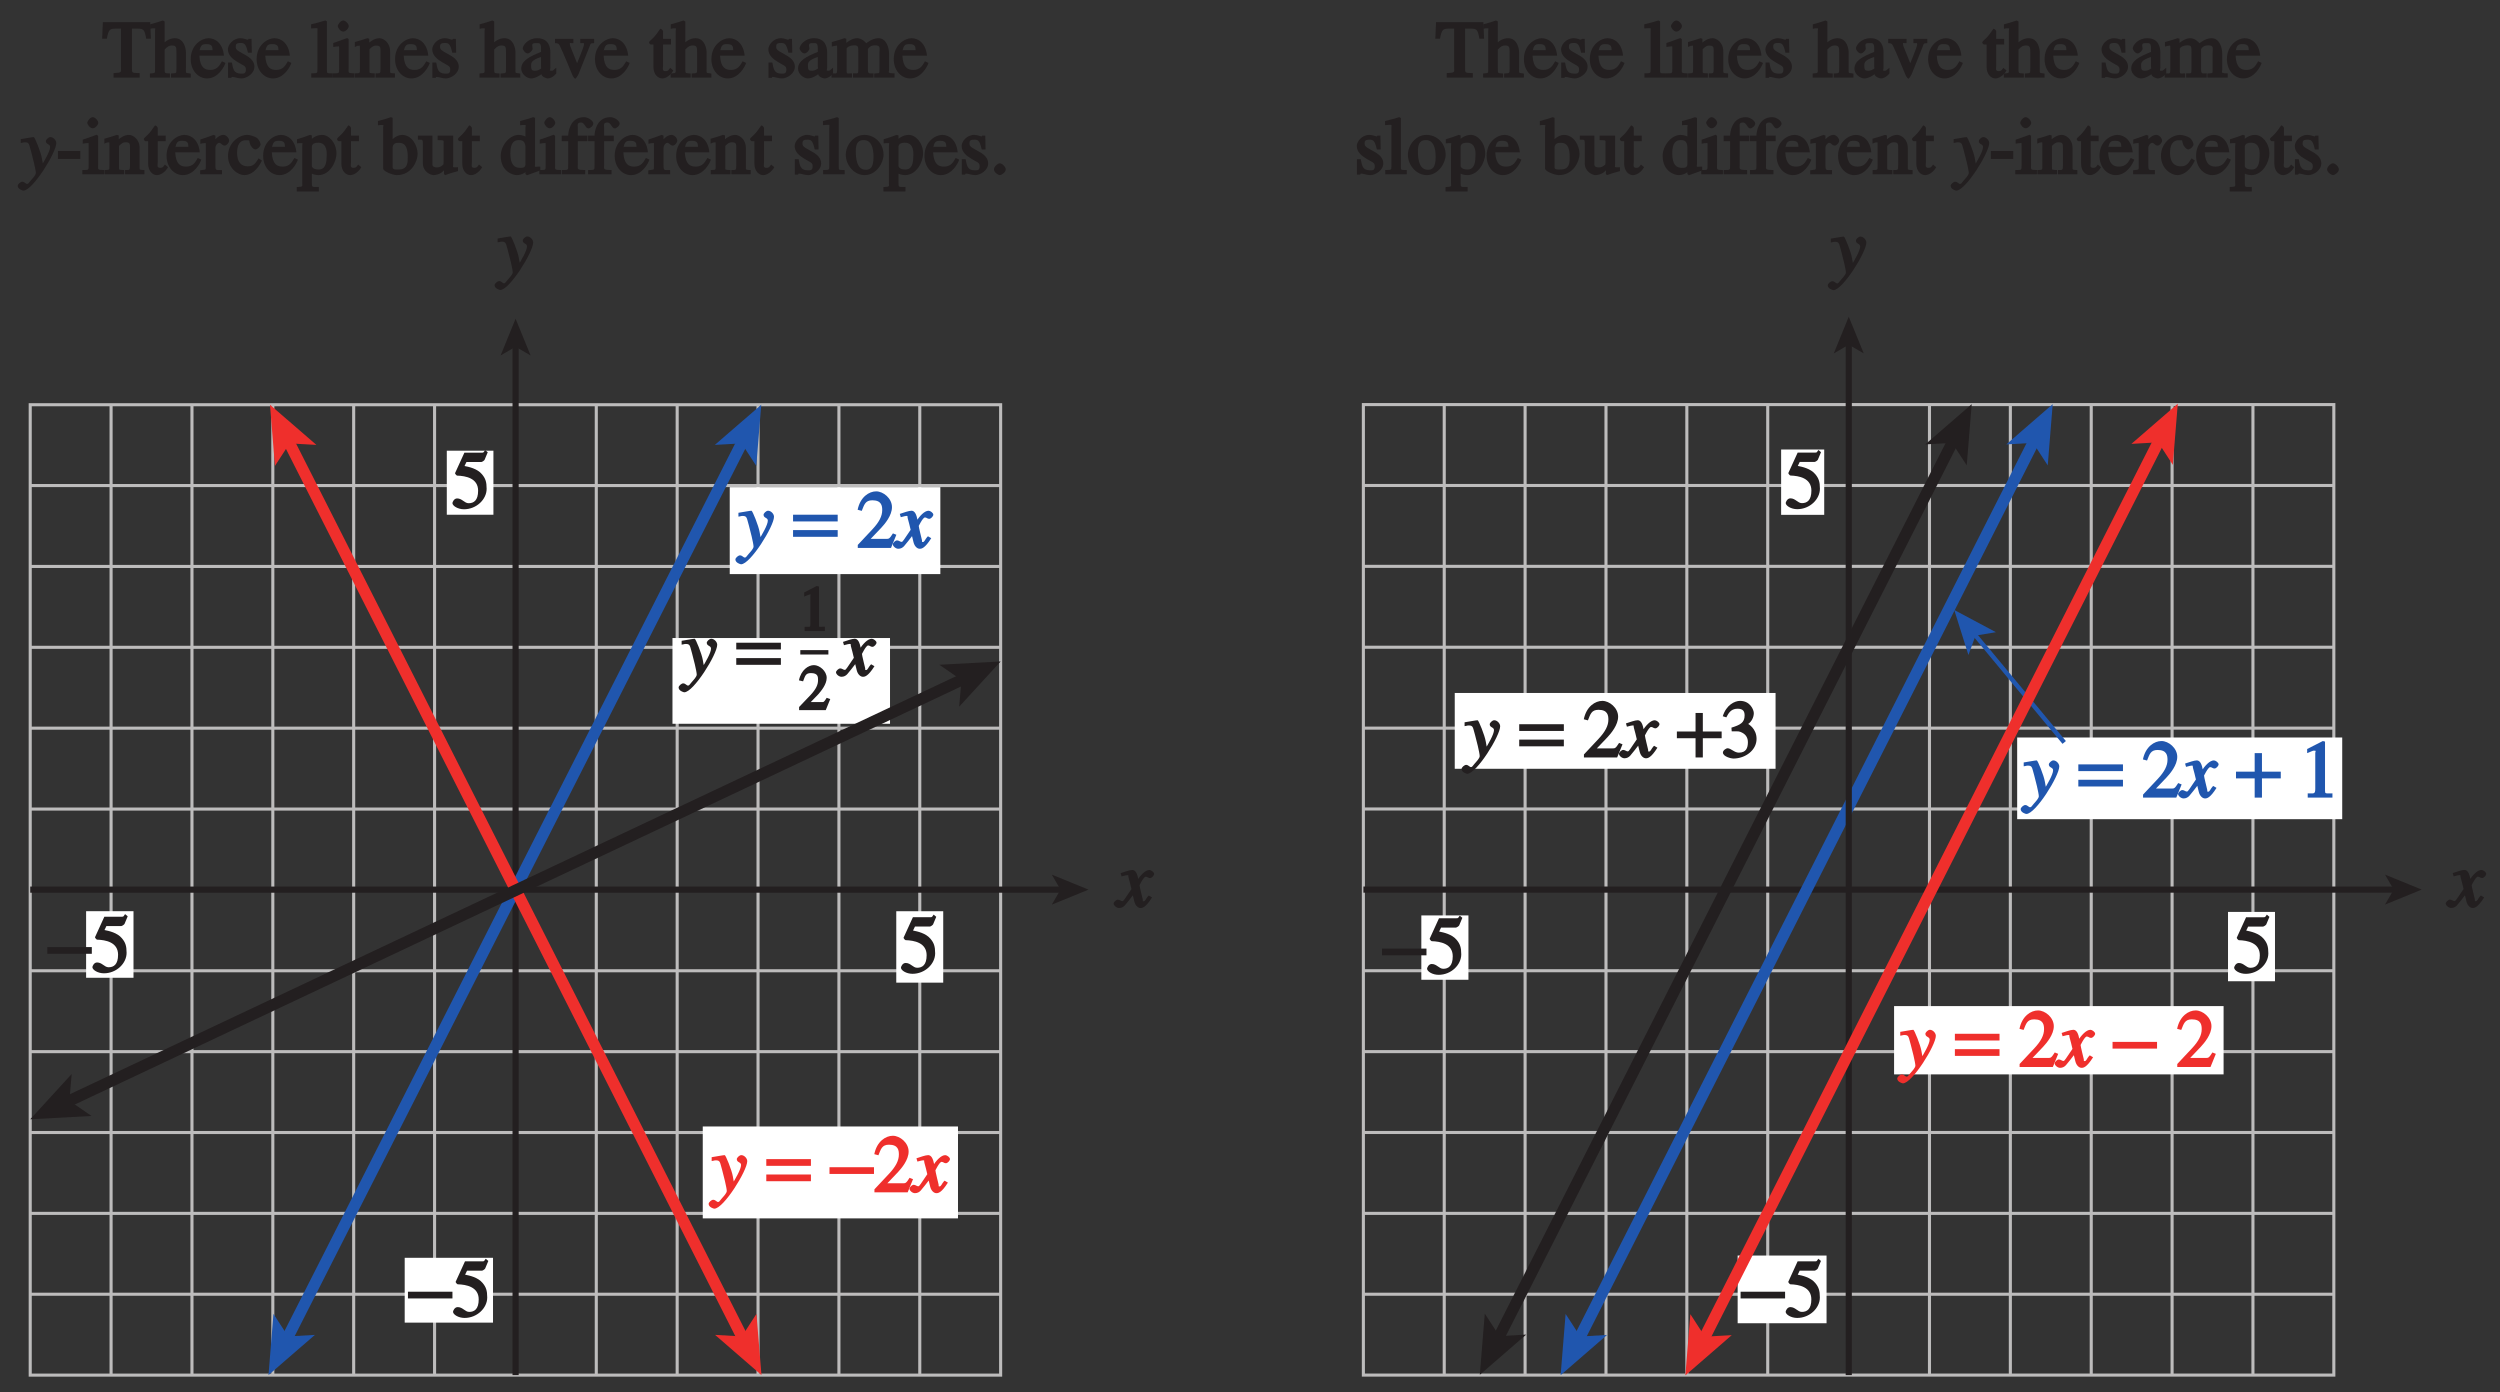 <?xml version="1.0" encoding="UTF-8"?>
<svg xmlns="http://www.w3.org/2000/svg" xmlns:xlink="http://www.w3.org/1999/xlink" width="284.428pt" height="158.4pt" viewBox="0 0 284.428 158.4" version="1.1">
<rect x="0" y="0" width="284.428" height="158.4" fill="#333333" stroke="none"/>
<defs>
<g>
<symbol overflow="visible" id="glyph0-0">
<path style="stroke:none;" d=""/>
</symbol>
<symbol overflow="visible" id="glyph0-1">
<path style="stroke:none;" d="M 0.141 -3.594 C 0.25 -3.625 0.312 -3.641 0.438 -3.641 C 0.953 -3.641 0.891 -3.391 1.141 -2.562 C 1.281 -2.078 1.672 -0.5 1.672 -0.156 C 1.672 0.078 1.344 0.422 1.109 0.688 C 0.812 1.047 0.812 1.094 0.672 1.094 C 0.516 1.094 0.391 0.844 0.125 0.844 C -0.062 0.844 -0.391 1.125 -0.391 1.312 C -0.391 1.688 0.172 1.859 0.25 1.859 C 1.312 1.859 4 -2.469 4 -3.547 C 4 -3.875 3.656 -4.234 3.328 -4.234 C 3.094 -4.234 2.812 -3.922 2.812 -3.781 C 2.812 -3.375 3.297 -3.469 3.297 -3.109 C 3.297 -2.625 2.641 -1.516 2.25 -0.875 L 2.547 -0.781 L 2.359 -1.828 C 2.25 -2.5 1.547 -4.25 1.438 -4.234 C 1.266 -4.234 0.562 -4.094 -0.047 -4 L -0.047 -3.562 Z M 0.141 -3.594 "/>
</symbol>
<symbol overflow="visible" id="glyph0-2">
<path style="stroke:none;" d="M 3.484 -1.234 C 3.25 -0.969 3.188 -0.672 3 -0.672 C 2.828 -0.672 2.938 -0.75 2.891 -0.906 C 2.844 -1.125 2.531 -2.344 2.531 -2.516 L 2.484 -2.406 C 2.484 -2.406 2.984 -3.469 3.234 -3.469 C 3.438 -3.469 3.5 -3.312 3.719 -3.312 C 3.938 -3.312 4.188 -3.625 4.188 -3.781 C 4.188 -4 3.828 -4.234 3.656 -4.234 C 3.188 -4.234 2.641 -3.656 2.172 -2.922 L 2.469 -2.812 L 2.359 -3.312 C 2.203 -4.109 1.906 -4.234 1.703 -4.234 C 1.406 -4.234 0.812 -4.016 0.375 -3.875 L 0.484 -3.5 C 0.906 -3.609 1.031 -3.641 1.109 -3.641 C 1.344 -3.641 1.203 -3.641 1.281 -3.359 C 1.297 -3.328 1.609 -2.125 1.609 -2.062 C 0.844 -0.969 0.734 -0.688 0.578 -0.688 C 0.422 -0.688 0.266 -0.859 0.062 -0.859 C -0.141 -0.859 -0.422 -0.562 -0.422 -0.422 C -0.422 -0.203 -0.094 0.094 0.203 0.094 C 0.484 0.094 0.703 -0.031 0.859 -0.203 C 1.156 -0.547 1.531 -1.031 1.766 -1.344 L 1.938 -0.641 C 2.062 -0.156 2.375 0.094 2.641 0.094 C 2.844 0.094 3.219 0.062 3.953 -1.109 L 3.578 -1.328 Z M 3.484 -1.234 "/>
</symbol>
<symbol overflow="visible" id="glyph0-3">
<path style="stroke:none;" d=""/>
</symbol>
<symbol overflow="visible" id="glyph1-0">
<path style="stroke:none;" d=""/>
</symbol>
<symbol overflow="visible" id="glyph1-1">
<path style="stroke:none;" d="M 1.625 -5.25 L 3.391 -5.25 C 3.484 -5.25 3.734 -5.422 3.766 -5.5 L 4.125 -6.359 L 3.828 -6.609 C 3.641 -6.359 3.688 -6.312 3.453 -6.312 L 1.469 -6.312 L 0.406 -3.984 C 0.391 -3.922 0.578 -3.703 0.641 -3.703 C 1.609 -3.672 3.031 -3.422 3.031 -1.984 C 3.031 -0.875 2.531 -0.562 1.953 -0.562 C 1.469 -0.562 1.219 -1.109 0.641 -1.109 C 0.281 -1.109 0.109 -0.672 0.109 -0.578 C 0.109 -0.266 0.719 0.125 1.422 0.125 C 2.844 0.125 4 -1 4 -2.203 C 4 -3 3.859 -3.391 3.469 -3.859 C 2.938 -4.5 1.969 -4.703 1.484 -4.797 L 1.703 -5.25 Z M 1.625 -5.25 "/>
</symbol>
<symbol overflow="visible" id="glyph1-2">
<path style="stroke:none;" d=""/>
</symbol>
<symbol overflow="visible" id="glyph1-3">
<path style="stroke:none;" d="M 4.281 -1.578 L 4.094 -1.656 C 3.688 -1.016 3.641 -1.031 3.297 -1.031 L 1.562 -1.031 L 2.781 -2.312 C 3.172 -2.734 3.984 -3.688 3.984 -4.641 C 3.984 -5.641 3 -6.438 2.188 -6.438 C 1.391 -6.438 0.375 -5.812 0.078 -4.344 L 0.547 -4.219 C 0.828 -4.906 0.938 -5.422 1.75 -5.422 C 2.812 -5.422 2.875 -4.766 2.875 -4.297 C 2.875 -3.625 2.531 -2.938 1.75 -2.109 L 0.094 -0.344 L 0.094 0 L 3.875 0 L 4.484 -1.5 Z M 4.281 -1.578 "/>
</symbol>
<symbol overflow="visible" id="glyph1-4">
<path style="stroke:none;" d="M 1.375 -2.969 C 2 -2.984 2.094 -2.984 2.422 -2.812 C 3 -2.516 3.062 -1.984 3.062 -1.75 C 3.062 -1.078 2.859 -0.547 2.031 -0.547 C 1.5 -0.547 1.156 -1.047 0.734 -1.047 C 0.594 -1.047 0.219 -0.812 0.219 -0.562 C 0.219 -0.094 1.172 0.125 1.391 0.125 C 2.797 0.125 4.047 -0.844 4.047 -2.109 C 4.047 -3.297 3.109 -3.797 3.094 -3.812 C 3.453 -4.047 3.734 -4.547 3.734 -5.047 C 3.734 -5.406 3.328 -6.438 2.172 -6.438 C 1.562 -6.438 0.594 -5.969 0.203 -4.688 L 0.609 -4.562 C 0.797 -4.891 1.047 -5.547 1.875 -5.547 C 2.531 -5.547 2.688 -5.234 2.688 -4.781 C 2.688 -3.953 2.188 -3.703 1.188 -3.391 L 1.219 -2.969 Z M 1.375 -2.969 "/>
</symbol>
<symbol overflow="visible" id="glyph1-5">
<path style="stroke:none;" d="M 1.062 0 L 3.703 0 L 3.703 -0.484 C 2.875 -0.484 2.859 -0.406 2.859 -0.844 L 2.859 -6.375 L 2.609 -6.438 L 0.828 -5.531 L 0.828 -5.062 C 1.5 -5.344 1.5 -5.344 1.609 -5.344 C 1.922 -5.344 1.75 -5.281 1.75 -5.078 L 1.75 -1.016 C 1.75 -0.344 1.578 -0.5 0.891 -0.484 L 0.891 0 Z M 1.062 0 "/>
</symbol>
<symbol overflow="visible" id="glyph1-6">
<path style="stroke:none;" d="M 4.062 -0.516 C 3.312 -0.547 3.359 -0.547 3.359 -1.156 L 3.359 -5.578 L 3.688 -5.578 C 4.688 -5.578 4.766 -5.594 4.984 -4.422 L 5.516 -4.422 L 5.438 -6.312 L 0.047 -6.312 L -0.031 -4.422 L 0.5 -4.422 C 0.734 -5.578 0.812 -5.578 1.797 -5.578 L 2.109 -5.578 L 2.109 -1.25 C 2.109 -0.578 2.266 -0.562 1.266 -0.516 L 1.266 0 L 4.234 0 L 4.234 -0.516 Z M 4.062 -0.516 "/>
</symbol>
<symbol overflow="visible" id="glyph1-7">
<path style="stroke:none;" d="M 4.391 -0.484 C 3.938 -0.562 4 -0.438 4 -1.094 L 4 -2.875 C 4 -3.234 3.828 -4.484 2.734 -4.484 C 2.188 -4.484 1.625 -4.156 1.344 -3.75 L 1.578 -3.75 L 1.578 -6.391 L 1.375 -6.5 C 0.938 -6.344 0.5 -6.219 -0.078 -6.062 L -0.078 -5.547 C 0.109 -5.609 0.203 -5.609 0.266 -5.609 C 0.656 -5.609 0.484 -5.594 0.484 -5.328 L 0.484 -1.094 C 0.484 -0.438 0.562 -0.547 -0.094 -0.469 L -0.094 0 L 2.188 0 L 2.188 -0.469 C 1.578 -0.531 1.578 -0.391 1.578 -1.094 L 1.578 -3.188 C 1.906 -3.562 2.141 -3.656 2.391 -3.656 C 2.891 -3.656 2.922 -3.469 2.922 -2.875 L 2.922 -1.094 C 2.922 -0.391 2.922 -0.531 2.297 -0.469 L 2.297 0 L 4.547 0 L 4.547 -0.453 Z M 4.391 -0.484 "/>
</symbol>
<symbol overflow="visible" id="glyph1-8">
<path style="stroke:none;" d="M 3.547 -1.766 C 3.344 -1.438 3.078 -0.875 2.281 -0.875 C 1.688 -0.875 1.109 -1.078 1.031 -2.5 L 3.828 -2.5 C 3.703 -3.844 2.906 -4.484 2.062 -4.484 C 1.344 -4.484 0.047 -3.766 0.047 -2.094 C 0.047 -0.812 0.906 0.094 1.906 0.094 C 3.203 0.094 3.891 -1.312 4 -1.672 L 3.594 -1.859 Z M 1.031 -2.953 C 1.172 -3.75 1.375 -3.812 1.859 -3.812 C 2.578 -3.812 2.5 -3.391 2.531 -3.125 L 1.078 -3.125 Z M 1.031 -2.953 "/>
</symbol>
<symbol overflow="visible" id="glyph1-9">
<path style="stroke:none;" d="M 3 -3 L 2.969 -4.406 L 2.625 -4.406 C 2.547 -4.312 2.625 -4.312 2.547 -4.312 C 2.391 -4.312 2.109 -4.484 1.719 -4.484 C 0.844 -4.484 0.281 -3.719 0.281 -3.219 C 0.281 -2.547 0.828 -2.094 1.391 -1.766 L 1.906 -1.469 C 2.203 -1.312 2.328 -1.219 2.328 -0.938 C 2.328 -0.422 2.078 -0.453 1.766 -0.453 C 0.891 -0.453 0.875 -1.062 0.734 -1.719 L 0.297 -1.719 L 0.297 0.031 L 0.672 0.031 C 0.75 -0.094 0.672 -0.078 0.781 -0.078 C 1.031 -0.078 1.422 0.094 1.828 0.094 C 2.406 0.094 3.297 -0.453 3.297 -1.234 C 3.297 -1.781 2.938 -2.156 2.5 -2.438 L 1.516 -3 C 1.188 -3.203 1.172 -3.344 1.172 -3.516 C 1.172 -3.75 1.203 -3.938 1.703 -3.938 C 2.094 -3.938 2.328 -3.922 2.562 -2.828 L 3 -2.828 Z M 3 -3 "/>
</symbol>
<symbol overflow="visible" id="glyph1-10">
<path style="stroke:none;" d="M 0.188 0 L 2.469 0 L 2.469 -0.484 C 1.797 -0.516 1.797 -0.406 1.797 -0.922 L 1.797 -6.406 L 1.609 -6.5 C 1.125 -6.344 0.641 -6.219 0 -6.062 L 0 -5.594 C 0.281 -5.609 0.359 -5.625 0.484 -5.625 C 0.828 -5.625 0.719 -5.656 0.719 -5.25 L 0.719 -0.953 C 0.719 -0.453 0.719 -0.516 0.016 -0.484 L 0.016 0 Z M 0.188 0 "/>
</symbol>
<symbol overflow="visible" id="glyph1-11">
<path style="stroke:none;" d="M 0.141 0 L 2.438 0 L 2.438 -0.484 C 1.656 -0.516 1.766 -0.5 1.766 -1.094 L 1.766 -4.375 L 1.609 -4.5 C 1.109 -4.312 0.641 -4.156 0.016 -3.938 L 0.016 -3.484 C 0.297 -3.531 0.406 -3.547 0.547 -3.547 C 0.688 -3.547 0.688 -3.703 0.688 -3.172 L 0.688 -1.094 C 0.688 -0.391 0.703 -0.516 -0.031 -0.484 L -0.031 0 Z M 0.531 -5.859 C 0.531 -5.688 0.828 -5.234 1.156 -5.234 C 1.422 -5.234 1.781 -5.594 1.781 -5.859 C 1.781 -6.109 1.422 -6.5 1.156 -6.5 C 0.844 -6.5 0.531 -6.031 0.531 -5.859 Z M 0.531 -5.859 "/>
</symbol>
<symbol overflow="visible" id="glyph1-12">
<path style="stroke:none;" d="M 0.547 -0.984 C 0.547 -0.453 0.578 -0.516 -0.016 -0.484 L -0.016 0 L 2.234 0 L 2.234 -0.484 C 1.609 -0.516 1.641 -0.484 1.641 -0.781 L 1.641 -3.234 C 1.938 -3.516 2.094 -3.641 2.359 -3.641 C 2.891 -3.641 2.891 -3.484 2.891 -2.938 L 2.891 -1.062 C 2.891 -0.375 2.828 -0.516 2.328 -0.484 L 2.328 0 L 4.531 0 L 4.531 -0.484 C 3.922 -0.516 3.984 -0.484 3.984 -0.906 L 3.984 -2.969 C 3.984 -4.062 3.172 -4.484 2.766 -4.484 C 2.234 -4.484 1.766 -4.125 1.609 -3.984 L 1.609 -4.422 L 1.391 -4.484 C 0.969 -4.344 0.547 -4.203 -0.031 -4.047 L -0.031 -3.484 C 0.297 -3.641 0.281 -3.625 0.406 -3.625 C 0.547 -3.625 0.547 -3.781 0.547 -3.219 Z M 0.547 -0.984 "/>
</symbol>
<symbol overflow="visible" id="glyph1-13">
<path style="stroke:none;" d="M 2.406 -1.281 C 2.406 -1.016 2.562 -1.078 2.109 -0.859 C 2.062 -0.844 1.922 -0.781 1.719 -0.781 C 1.391 -0.781 1.281 -0.875 1.281 -1.312 L 1.281 -1.328 C 1.281 -1.625 1.219 -1.969 2.406 -2.344 Z M 3.859 -0.891 C 3.75 -0.812 3.766 -0.781 3.578 -0.781 C 3.312 -0.781 3.469 -0.859 3.469 -1.109 L 3.469 -2.875 C 3.469 -3.406 3.312 -4.484 1.969 -4.484 C 0.922 -4.484 0.328 -3.672 0.328 -3.312 C 0.328 -3.172 0.609 -2.75 0.891 -2.75 C 1.125 -2.75 1.453 -3.109 1.453 -3.297 C 1.453 -3.391 1.406 -3.516 1.406 -3.656 C 1.406 -3.938 1.594 -3.922 1.891 -3.922 C 2.156 -3.922 2.406 -4 2.406 -3.344 L 2.406 -2.922 C 1.109 -2.406 0.156 -1.922 0.156 -1.016 C 0.156 -0.406 0.797 0.094 1.281 0.094 C 1.781 0.094 2.375 -0.312 2.453 -0.391 C 2.469 -0.094 3.016 0.094 3.172 0.094 C 3.328 0.094 3.719 0.031 4.141 -0.469 L 4.141 -1.125 Z M 3.859 -0.891 "/>
</symbol>
<symbol overflow="visible" id="glyph1-14">
<path style="stroke:none;" d="M 4.297 -4.406 L 2.875 -4.406 L 2.875 -3.922 C 3.266 -3.906 3.297 -4 3.297 -3.781 C 3.297 -3.469 2.656 -2.047 2.344 -1.188 L 2.688 -1.203 L 1.766 -3.5 C 1.734 -3.578 1.688 -3.703 1.688 -3.812 C 1.688 -4.047 1.719 -3.891 2.094 -3.922 L 2.094 -4.406 L 0 -4.406 L 0 -3.922 C 0.344 -3.906 0.406 -3.891 0.547 -3.625 C 0.859 -2.984 1.688 -1.031 1.906 -0.469 C 2.047 -0.078 2.234 0.125 2.312 0.125 C 2.375 0.125 2.625 -0.25 2.719 -0.5 L 3.875 -3.391 C 4.094 -3.922 3.984 -3.891 4.453 -3.922 L 4.453 -4.406 Z M 4.297 -4.406 "/>
</symbol>
<symbol overflow="visible" id="glyph1-15">
<path style="stroke:none;" d="M 2.297 -4.406 L 1.547 -4.406 L 1.547 -5.266 C 1.547 -5.344 1.391 -5.562 1.234 -5.562 C 0.859 -5.031 0.734 -4.828 0.391 -4.484 C 0.188 -4.281 -0.047 -4.109 -0.047 -4 C -0.047 -3.969 0.016 -3.812 0.141 -3.766 L 0.453 -3.766 L 0.453 -1.219 C 0.453 -0.328 1 0.094 1.453 0.094 C 1.875 0.094 2.406 -0.25 2.719 -0.812 L 2.359 -1.109 C 2.172 -0.875 2.141 -0.734 1.844 -0.734 C 1.391 -0.734 1.547 -1.078 1.547 -1.359 L 1.547 -3.766 L 2.453 -3.766 L 2.453 -4.406 Z M 2.297 -4.406 "/>
</symbol>
<symbol overflow="visible" id="glyph1-16">
<path style="stroke:none;" d="M 0.609 -0.938 C 0.609 -0.328 0.5 -0.5 -0.031 -0.484 L -0.031 0 L 2.297 0 L 2.297 -0.484 C 1.828 -0.5 1.688 -0.328 1.688 -0.781 L 1.688 -3.312 C 1.688 -3.359 1.938 -3.672 2.562 -3.672 C 3.031 -3.672 3.016 -3.484 3.016 -2.891 L 3.016 -0.938 C 3.016 -0.359 2.984 -0.516 2.406 -0.484 L 2.406 0 L 4.75 0 L 4.75 -0.484 C 4.219 -0.5 4.109 -0.344 4.109 -1.031 L 4.109 -3.25 C 4.25 -3.469 4.453 -3.672 4.938 -3.672 C 5.594 -3.672 5.422 -3.312 5.422 -2.859 L 5.422 -0.953 C 5.422 -0.375 5.453 -0.547 4.828 -0.469 L 4.828 0 L 7.141 0 L 7.141 -0.484 L 6.734 -0.5 C 6.344 -0.562 6.516 -0.656 6.516 -0.859 L 6.516 -2.703 C 6.516 -3.375 6.234 -4.484 5.297 -4.484 C 4.578 -4.484 3.906 -3.891 3.922 -3.906 C 3.906 -3.938 3.469 -4.484 2.875 -4.484 C 2.391 -4.484 1.906 -4.156 1.656 -3.953 L 1.656 -4.422 L 1.438 -4.484 C 1.016 -4.344 0.594 -4.203 0 -4.047 L 0 -3.531 C 0.25 -3.594 0.328 -3.625 0.453 -3.625 C 0.609 -3.625 0.609 -3.781 0.609 -3.219 Z M 0.609 -0.938 "/>
</symbol>
<symbol overflow="visible" id="glyph1-17">
<path style="stroke:none;" d="M 0.188 -2.484 L 0.188 -1.75 L 2.734 -1.75 L 2.734 -2.656 L 0.188 -2.656 Z M 0.188 -2.484 "/>
</symbol>
<symbol overflow="visible" id="glyph1-18">
<path style="stroke:none;" d="M 0.516 -0.922 C 0.516 -0.422 0.547 -0.578 -0.125 -0.453 L -0.125 0 L 2.359 0 L 2.359 -0.484 C 1.75 -0.5 1.609 -0.359 1.609 -0.984 L 1.609 -3 C 1.609 -3.297 1.844 -3.578 2.047 -3.578 C 2.266 -3.578 2.359 -3.266 2.672 -3.266 C 2.891 -3.266 3.172 -3.594 3.172 -3.828 C 3.172 -4.125 2.828 -4.484 2.531 -4.484 C 2.188 -4.484 1.75 -4.25 1.375 -3.672 L 1.609 -3.672 L 1.609 -4.406 L 1.391 -4.484 C 0.953 -4.312 0.5 -4.156 -0.109 -3.953 L -0.109 -3.469 C 0.141 -3.531 0.25 -3.547 0.375 -3.547 C 0.516 -3.547 0.516 -3.703 0.516 -3.172 Z M 0.516 -0.922 "/>
</symbol>
<symbol overflow="visible" id="glyph1-19">
<path style="stroke:none;" d="M 3.453 -1.703 C 3.156 -1.234 2.938 -0.906 2.297 -0.906 C 1.531 -0.906 1.078 -1.406 1.078 -2.453 C 1.078 -3.766 1.75 -3.875 2.078 -3.875 C 2.562 -3.875 2.438 -3.891 2.5 -3.625 L 2.562 -3.422 C 2.609 -3.219 2.938 -2.812 3.172 -2.828 C 3.438 -2.859 3.75 -3.188 3.75 -3.406 C 3.75 -3.562 3.578 -3.969 3.312 -4.156 C 3.094 -4.297 2.562 -4.484 2.234 -4.484 C 1.266 -4.484 0.047 -3.562 0.047 -2.094 C 0.047 -0.672 1.188 0.094 1.906 0.094 C 2.641 0.094 3.391 -0.469 3.906 -1.562 L 3.531 -1.812 Z M 3.453 -1.703 "/>
</symbol>
<symbol overflow="visible" id="glyph1-20">
<path style="stroke:none;" d="M 0.5 1.016 C 0.5 1.391 0.641 1.406 -0.125 1.453 L -0.125 1.953 L 2.391 1.953 L 2.391 1.438 C 1.578 1.438 1.594 1.516 1.594 0.938 L 1.594 -0.078 C 1.609 -0.047 1.984 0.094 2.344 0.094 C 3.594 0.094 4.391 -1.344 4.391 -2.375 C 4.391 -3.578 3.547 -4.484 2.75 -4.484 C 2.047 -4.484 1.516 -4 1.438 -3.875 L 1.594 -3.719 L 1.594 -4.422 L 1.375 -4.484 C 0.938 -4.312 0.516 -4.172 -0.094 -3.984 L -0.094 -3.516 C 0.156 -3.547 0.25 -3.547 0.328 -3.547 C 0.641 -3.547 0.5 -3.562 0.5 -3.203 Z M 1.594 -3.172 C 1.641 -3.516 1.984 -3.594 2.312 -3.594 C 3.406 -3.594 3.281 -2.312 3.281 -2.109 C 3.281 -0.547 2.641 -0.547 2.344 -0.547 C 1.859 -0.547 1.594 -0.75 1.594 -0.969 Z M 1.594 -3.172 "/>
</symbol>
<symbol overflow="visible" id="glyph1-21">
<path style="stroke:none;" d="M 1.531 -3.062 C 1.578 -3.578 1.984 -3.578 2.281 -3.578 C 3.094 -3.578 3.25 -2.812 3.25 -1.984 C 3.25 -1.391 3.281 -0.547 2.234 -0.547 C 2.016 -0.547 1.531 -0.484 1.531 -0.797 Z M 0.453 -0.656 C 0.453 -0.328 1.562 0.094 2.016 0.094 C 3.688 0.094 4.375 -1.5 4.375 -2.312 C 4.375 -3.281 3.703 -4.484 2.609 -4.484 C 1.922 -4.484 1.281 -3.781 1.266 -3.766 L 1.531 -3.766 L 1.531 -6.422 L 1.328 -6.5 C 0.906 -6.344 0.453 -6.219 -0.141 -6.062 L -0.141 -5.578 C 0.078 -5.609 0.172 -5.609 0.219 -5.609 C 0.625 -5.609 0.453 -5.594 0.453 -5.328 Z M 0.453 -0.656 "/>
</symbol>
<symbol overflow="visible" id="glyph1-22">
<path style="stroke:none;" d="M 4.312 -0.797 C 3.766 -0.781 3.922 -0.812 3.922 -1.141 L 3.922 -4.406 L 2.156 -4.406 L 2.156 -3.891 C 2.969 -3.875 2.828 -3.859 2.828 -3.5 L 2.828 -1.391 C 2.828 -1.094 2.812 -1.125 2.734 -1.047 C 2.484 -0.859 2.344 -0.781 2.062 -0.781 C 1.469 -0.781 1.562 -1.156 1.562 -1.281 L 1.562 -4.406 L -0.094 -4.406 L -0.094 -3.938 C 0.344 -3.906 0.469 -4.062 0.469 -3.516 L 0.469 -1.25 C 0.469 -0.297 1.344 0.094 1.703 0.094 C 1.875 0.094 2.422 0.016 2.766 -0.344 L 2.875 -0.453 L 2.875 -0.031 L 3 0.094 C 3.484 -0.078 3.828 -0.203 4.469 -0.359 L 4.469 -0.812 Z M 4.312 -0.797 "/>
</symbol>
<symbol overflow="visible" id="glyph1-23">
<path style="stroke:none;" d="M 2.891 -1.078 C 2.812 -0.75 2.641 -0.734 2.266 -0.734 C 1.672 -0.734 1.172 -1.047 1.172 -2.391 C 1.172 -3.625 1.625 -3.891 2.141 -3.891 C 2.562 -3.891 2.828 -3.766 2.891 -3.156 Z M 4.422 -0.875 C 3.812 -0.828 3.984 -0.828 3.984 -1.203 L 3.984 -6.422 L 3.766 -6.5 C 3.344 -6.344 2.891 -6.219 2.281 -6.062 L 2.281 -5.578 C 2.516 -5.609 2.609 -5.609 2.656 -5.609 C 3.062 -5.609 2.891 -5.594 2.891 -5.328 L 2.891 -4.297 C 2.875 -4.312 2.5 -4.484 2.109 -4.484 C 1.094 -4.484 0.078 -3.281 0.078 -2.094 C 0.078 -0.266 1.531 0.094 1.875 0.094 C 2.547 0.094 3 -0.281 3.125 -0.484 L 2.891 -0.484 L 2.891 -0.031 L 3.062 0.109 C 3.578 -0.078 3.984 -0.219 4.578 -0.438 L 4.578 -0.875 Z M 4.422 -0.875 "/>
</symbol>
<symbol overflow="visible" id="glyph1-24">
<path style="stroke:none;" d="M 2.781 -4.406 L 1.844 -4.406 L 1.844 -5.266 C 1.844 -5.594 1.719 -5.891 2.219 -5.891 C 2.641 -5.891 2.688 -5.219 3.062 -5.219 C 3.234 -5.219 3.609 -5.516 3.609 -5.766 C 3.609 -6.078 3.047 -6.5 2.547 -6.5 C 0.922 -6.5 0.75 -4.719 0.75 -4.406 L 0.016 -4.406 L 0.016 -3.766 L 0.75 -3.766 L 0.75 -1.109 C 0.75 -0.406 0.781 -0.516 0.016 -0.484 L 0.016 0 L 2.688 0 L 2.688 -0.484 C 1.688 -0.5 1.844 -0.562 1.844 -1.109 L 1.844 -3.766 L 2.938 -3.766 L 2.938 -4.406 Z M 2.781 -4.406 "/>
</symbol>
<symbol overflow="visible" id="glyph1-25">
<path style="stroke:none;" d="M 2.203 -4.484 C 1 -4.484 0.094 -3.328 0.094 -2.219 C 0.094 -1.016 1.078 0.094 2.234 0.094 C 3.594 0.094 4.391 -1.328 4.391 -2.219 C 4.391 -3.531 3.391 -4.484 2.203 -4.484 Z M 2.359 -0.516 C 1.281 -0.516 1.234 -1.984 1.234 -2.656 C 1.234 -3.594 1.562 -3.891 2.141 -3.891 C 2.969 -3.891 3.25 -3.078 3.25 -1.969 C 3.25 -0.672 2.812 -0.516 2.359 -0.516 Z M 2.359 -0.516 "/>
</symbol>
<symbol overflow="visible" id="glyph1-26">
<path style="stroke:none;" d="M 1.125 0.094 C 1.312 0.094 1.797 -0.219 1.797 -0.562 C 1.797 -0.844 1.391 -1.25 1.125 -1.25 C 0.859 -1.25 0.453 -0.844 0.453 -0.562 C 0.453 -0.219 0.938 0.094 1.125 0.094 Z M 1.125 0.094 "/>
</symbol>
<symbol overflow="visible" id="glyph2-0">
<path style="stroke:none;" d=""/>
</symbol>
<symbol overflow="visible" id="glyph2-1">
<path style="stroke:none;" d="M 0.094 -2.094 L 4.984 -2.094 L 4.984 -2.859 L -0.078 -2.859 L -0.078 -2.094 Z M 0.094 -2.094 "/>
</symbol>
<symbol overflow="visible" id="glyph2-2">
<path style="stroke:none;" d="M 4.828 -3.781 L -0.078 -3.781 L -0.078 -3.016 L 5 -3.016 L 5 -3.781 Z M 4.828 -2.031 L -0.078 -2.031 L -0.078 -1.266 L 5 -1.266 L 5 -2.031 Z M 4.828 -2.031 "/>
</symbol>
<symbol overflow="visible" id="glyph2-3">
<path style="stroke:none;" d=""/>
</symbol>
<symbol overflow="visible" id="glyph2-4">
<path style="stroke:none;" d="M 2.047 -4.938 L 2.047 -2.953 L -0.078 -2.953 L -0.078 -2.188 L 2.047 -2.188 L 2.047 0 L 2.875 0 L 2.875 -2.188 L 5.016 -2.188 L 5.016 -2.953 L 2.875 -2.953 L 2.875 -5.062 L 2.047 -5.062 Z M 2.047 -4.938 "/>
</symbol>
<symbol overflow="visible" id="glyph3-0">
<path style="stroke:none;" d=""/>
</symbol>
<symbol overflow="visible" id="glyph3-1">
<path style="stroke:none;" d="M 0.828 0 L 2.953 0 L 2.953 -0.5 C 2.234 -0.5 2.281 -0.375 2.281 -0.719 L 2.281 -5.062 L 2.016 -5.125 L 0.594 -4.391 L 0.594 -3.922 C 1.172 -4.156 1.172 -4.156 1.25 -4.156 C 1.484 -4.156 1.297 -4.172 1.297 -4.016 L 1.297 -0.844 C 1.297 -0.328 1.234 -0.516 0.641 -0.484 L 0.641 0 Z M 0.828 0 "/>
</symbol>
<symbol overflow="visible" id="glyph3-2">
<path style="stroke:none;" d="M 3.328 -1.344 L 3.156 -1.406 C 2.828 -0.875 2.828 -0.922 2.562 -0.922 L 1.344 -0.922 L 2.203 -1.812 C 2.5 -2.156 3.156 -2.922 3.156 -3.672 C 3.156 -4.453 2.344 -5.125 1.703 -5.125 C 1.078 -5.125 0.234 -4.578 0 -3.391 L 0.469 -3.281 C 0.703 -3.875 0.734 -4.219 1.359 -4.219 C 2.188 -4.219 2.172 -3.766 2.172 -3.406 C 2.172 -2.891 1.938 -2.391 1.328 -1.734 L 0.016 -0.359 L 0.016 0 L 3.047 0 L 3.562 -1.266 Z M 3.328 -1.344 "/>
</symbol>
</g>
<clipPath id="clip1">
  <path d="M 25 42 L 92 42 L 92 157.34 L 25 157.34 Z M 25 42 "/>
</clipPath>
<clipPath id="clip2">
  <path d="M 25 42 L 92 42 L 92 157.34 L 25 157.34 Z M 25 42 "/>
</clipPath>
<clipPath id="clip3">
  <path d="M 1.883 69 L 118 69 L 118 133 L 1.883 133 Z M 1.883 69 "/>
</clipPath>
<clipPath id="clip4">
  <path d="M 162 41 L 231 41 L 231 157.34 L 162 157.34 Z M 162 41 "/>
</clipPath>
<clipPath id="clip5">
  <path d="M 171 41 L 240 41 L 240 157.34 L 171 157.34 Z M 171 41 "/>
</clipPath>
<clipPath id="clip6">
  <path d="M 278 98 L 282.883 98 L 282.883 104 L 278 104 Z M 278 98 "/>
</clipPath>
<clipPath id="clip7">
  <path d="M 185 41 L 254 41 L 254 157.34 L 185 157.34 Z M 185 41 "/>
</clipPath>
<clipPath id="clip8">
  <path d="M 0 0 L 284.43 0 L 284.43 158.398 L 0 158.398 Z M 0 0 "/>
</clipPath>
</defs>
<g id="surface1">
<path style="fill:none;stroke-width:0.35;stroke-linecap:butt;stroke-linejoin:miter;stroke:rgb(74.12%,73.648%,73.766%);stroke-opacity:1;stroke-miterlimit:4;" d="M 279.226 294.755 L 279.226 405.153 M 288.425 294.755 L 288.425 405.153 M 297.624 294.755 L 297.624 405.153 M 306.827 294.755 L 306.827 405.153 M 325.226 294.755 L 325.226 405.153 M 334.429 294.755 L 334.429 405.153 M 343.628 294.755 L 343.628 405.153 M 352.831 294.755 L 352.831 405.153 M 371.23 386.755 L 260.823 386.755 M 371.23 377.555 L 260.823 377.555 M 371.23 368.356 L 260.823 368.356 M 371.23 359.153 L 260.823 359.153 M 371.23 340.755 L 260.823 340.755 M 371.23 331.552 L 260.823 331.552 M 371.23 322.352 L 260.823 322.352 M 371.23 313.153 L 260.823 313.153 M 260.823 405.153 L 371.23 405.153 L 371.23 294.751 L 260.823 294.751 Z M 371.23 395.958 L 260.823 395.958 M 371.23 349.954 L 260.823 349.954 M 371.23 303.954 L 260.823 303.954 M 270.023 294.755 L 270.023 405.153 M 316.026 294.755 L 316.026 405.153 M 362.03 294.755 L 362.03 405.153 " transform="matrix(1,0,0,-1,-257.386,451.2)"/>
<path style="fill:none;stroke-width:0.7;stroke-linecap:butt;stroke-linejoin:miter;stroke:rgb(13.73%,12.16%,12.549%);stroke-opacity:1;stroke-miterlimit:4;" d="M 316.046 294.755 L 316.046 411.973 " transform="matrix(1,0,0,-1,-257.386,451.2)"/>
<path style=" stroke:none;fill-rule:nonzero;fill:rgb(13.73%,12.16%,12.549%);fill-opacity:1;" d="M 58.66 36.262 L 60.367 40.441 L 58.66 39.449 L 56.953 40.441 L 58.66 36.262 "/>
<path style="fill:none;stroke-width:0.7;stroke-linecap:butt;stroke-linejoin:miter;stroke:rgb(13.73%,12.16%,12.549%);stroke-opacity:1;stroke-miterlimit:4;" d="M 378.265 349.985 L 260.827 349.985 " transform="matrix(1,0,0,-1,-257.386,451.2)"/>
<path style=" stroke:none;fill-rule:nonzero;fill:rgb(13.73%,12.16%,12.549%);fill-opacity:1;" d="M 123.844 101.215 L 119.664 102.922 L 120.656 101.215 L 119.664 99.508 L 123.844 101.215 "/>
<g clip-path="url(#clip1)" clip-rule="nonzero">
<path style="fill:none;stroke-width:1.3;stroke-linecap:butt;stroke-linejoin:miter;stroke:rgb(12.627%,33.806%,68.193%);stroke-opacity:1;stroke-miterlimit:4;" d="M 290.011 298.845 L 341.917 401.063 " transform="matrix(1,0,0,-1,-257.386,451.2)"/>
</g>
<path style=" stroke:none;fill-rule:nonzero;fill:rgb(12.627%,33.806%,68.193%);fill-opacity:1;" d="M 86.609 46.047 L 86.043 53.008 L 84.379 50.445 L 81.328 50.617 L 86.609 46.047 "/>
<path style=" stroke:none;fill-rule:nonzero;fill:rgb(12.627%,33.806%,68.193%);fill-opacity:1;" d="M 30.547 156.445 L 31.113 149.484 L 32.777 152.047 L 35.828 151.871 L 30.547 156.445 "/>
<g clip-path="url(#clip2)" clip-rule="nonzero">
<path style="fill:none;stroke-width:1.3;stroke-linecap:butt;stroke-linejoin:miter;stroke:rgb(93.61%,18.434%,17.378%);stroke-opacity:1;stroke-miterlimit:4;" d="M 341.944 298.845 L 290.175 401.063 " transform="matrix(1,0,0,-1,-257.386,451.2)"/>
</g>
<path style=" stroke:none;fill-rule:nonzero;fill:rgb(93.61%,18.434%,17.378%);fill-opacity:1;" d="M 30.715 46.047 L 35.996 50.617 L 32.945 50.445 L 31.281 53.008 L 30.715 46.047 "/>
<path style=" stroke:none;fill-rule:nonzero;fill:rgb(93.61%,18.434%,17.378%);fill-opacity:1;" d="M 86.633 156.445 L 81.352 151.871 L 84.402 152.047 L 86.062 149.484 L 86.633 156.445 "/>
<g style="fill:rgb(13.73%,12.16%,12.549%);fill-opacity:1;">
  <use xlink:href="#glyph0-1" x="56.661" y="31.135"/>
</g>
<g style="fill:rgb(13.73%,12.16%,12.549%);fill-opacity:1;">
  <use xlink:href="#glyph0-2" x="127.117" y="103.212"/>
</g>
<path style=" stroke:none;fill-rule:nonzero;fill:rgb(100%,100%,100%);fill-opacity:1;" d="M 50.832 51.277 L 56.137 51.277 L 56.137 58.562 L 50.832 58.562 Z M 50.832 51.277 "/>
<g style="fill:rgb(13.73%,12.16%,12.549%);fill-opacity:1;">
  <use xlink:href="#glyph1-1" x="51.365" y="57.815"/>
</g>
<path style=" stroke:none;fill-rule:nonzero;fill:rgb(100%,100%,100%);fill-opacity:1;" d="M 46.043 143.102 L 56.09 143.102 L 56.09 150.477 L 46.043 150.477 Z M 46.043 143.102 "/>
<g style="fill:rgb(13.73%,12.16%,12.549%);fill-opacity:1;">
  <use xlink:href="#glyph2-1" x="46.491" y="149.819"/>
</g>
<g style="fill:rgb(13.73%,12.16%,12.549%);fill-opacity:1;">
  <use xlink:href="#glyph1-1" x="51.432" y="149.819"/>
</g>
<path style=" stroke:none;fill-rule:nonzero;fill:rgb(100%,100%,100%);fill-opacity:1;" d="M 9.797 103.668 L 15.188 103.668 L 15.188 111.242 L 9.797 111.242 Z M 9.797 103.668 "/>
<g style="fill:rgb(13.73%,12.16%,12.549%);fill-opacity:1;">
  <use xlink:href="#glyph2-1" x="5.462" y="110.609"/>
</g>
<g style="fill:rgb(13.73%,12.16%,12.549%);fill-opacity:1;">
  <use xlink:href="#glyph1-1" x="10.403" y="110.609"/>
</g>
<path style=" stroke:none;fill-rule:nonzero;fill:rgb(100%,100%,100%);fill-opacity:1;" d="M 83.023 55.426 L 106.984 55.426 L 106.984 65.316 L 83.023 65.316 Z M 83.023 55.426 "/>
<g style="fill:rgb(12.627%,33.806%,68.193%);fill-opacity:1;">
  <use xlink:href="#glyph0-1" x="84.059" y="62.34"/>
</g>
<g style="fill:rgb(12.627%,33.806%,68.193%);fill-opacity:1;">
  <use xlink:href="#glyph1-2" x="88.055" y="62.34"/>
</g>
<g style="fill:rgb(12.627%,33.806%,68.193%);fill-opacity:1;">
  <use xlink:href="#glyph2-2" x="90.305" y="62.34"/>
  <use xlink:href="#glyph2-3" x="95.246" y="62.34"/>
</g>
<g style="fill:rgb(12.627%,33.806%,68.193%);fill-opacity:1;">
  <use xlink:href="#glyph1-3" x="97.496" y="62.34"/>
</g>
<g style="fill:rgb(12.627%,33.806%,68.193%);fill-opacity:1;">
  <use xlink:href="#glyph0-2" x="101.996" y="62.34"/>
</g>
<path style=" stroke:none;fill-rule:nonzero;fill:rgb(100%,100%,100%);fill-opacity:1;" d="M 76.508 72.59 L 101.258 72.59 L 101.258 82.344 L 76.508 82.344 Z M 76.508 72.59 "/>
<g style="fill:rgb(13.73%,12.16%,12.549%);fill-opacity:1;">
  <use xlink:href="#glyph0-1" x="77.597" y="76.904"/>
</g>
<g style="fill:rgb(13.73%,12.16%,12.549%);fill-opacity:1;">
  <use xlink:href="#glyph1-2" x="81.593" y="76.904"/>
</g>
<g style="fill:rgb(13.73%,12.16%,12.549%);fill-opacity:1;">
  <use xlink:href="#glyph2-2" x="83.843" y="76.904"/>
  <use xlink:href="#glyph2-3" x="88.784" y="76.904"/>
  <use xlink:href="#glyph2-3" x="91.034" y="76.904"/>
  <use xlink:href="#glyph2-3" x="93.284" y="76.904"/>
</g>
<g style="fill:rgb(13.73%,12.16%,12.549%);fill-opacity:1;">
  <use xlink:href="#glyph0-2" x="95.534" y="76.904"/>
</g>
<g style="fill:rgb(13.73%,12.16%,12.549%);fill-opacity:1;">
  <use xlink:href="#glyph3-1" x="90.898" y="71.796"/>
</g>
<g style="fill:rgb(13.73%,12.16%,12.549%);fill-opacity:1;">
  <use xlink:href="#glyph3-2" x="90.898" y="80.796"/>
</g>
<path style="fill:none;stroke-width:0.5;stroke-linecap:butt;stroke-linejoin:miter;stroke:rgb(13.73%,12.16%,12.549%);stroke-opacity:1;stroke-miterlimit:4;" d="M 348.437 376.985 L 351.632 376.985 " transform="matrix(1,0,0,-1,-257.386,451.2)"/>
<g clip-path="url(#clip3)" clip-rule="nonzero">
<path style="fill:none;stroke-width:1.3;stroke-linecap:butt;stroke-linejoin:miter;stroke:rgb(13.73%,12.16%,12.549%);stroke-opacity:1;stroke-miterlimit:4;" d="M 264.976 325.821 L 367.081 373.985 " transform="matrix(1,0,0,-1,-257.386,451.2)"/>
</g>
<path style=" stroke:none;fill-rule:nonzero;fill:rgb(13.73%,12.16%,12.549%);fill-opacity:1;" d="M 113.844 75.254 L 109.125 80.406 L 109.387 77.363 L 106.867 75.629 L 113.844 75.254 "/>
<path style=" stroke:none;fill-rule:nonzero;fill:rgb(13.73%,12.16%,12.549%);fill-opacity:1;" d="M 3.438 127.344 L 8.156 122.188 L 7.898 125.234 L 10.414 126.965 L 3.438 127.344 "/>
<path style=" stroke:none;fill-rule:nonzero;fill:rgb(100%,100%,100%);fill-opacity:1;" d="M 101.969 103.672 L 107.312 103.672 L 107.312 111.797 L 101.969 111.797 Z M 101.969 103.672 "/>
<g style="fill:rgb(13.73%,12.16%,12.549%);fill-opacity:1;">
  <use xlink:href="#glyph1-1" x="102.393" y="110.666"/>
</g>
<path style=" stroke:none;fill-rule:nonzero;fill:rgb(100%,100%,100%);fill-opacity:1;" d="M 79.953 128.16 L 108.992 128.16 L 108.992 138.617 L 79.953 138.617 Z M 79.953 128.16 "/>
<g style="fill:rgb(93.61%,18.434%,17.378%);fill-opacity:1;">
  <use xlink:href="#glyph0-1" x="81.014" y="135.655"/>
</g>
<g style="fill:rgb(93.61%,18.434%,17.378%);fill-opacity:1;">
  <use xlink:href="#glyph1-2" x="85.01" y="135.655"/>
</g>
<g style="fill:rgb(93.61%,18.434%,17.378%);fill-opacity:1;">
  <use xlink:href="#glyph2-2" x="87.26" y="135.655"/>
  <use xlink:href="#glyph2-3" x="92.201" y="135.655"/>
  <use xlink:href="#glyph2-1" x="94.451" y="135.655"/>
</g>
<g style="fill:rgb(93.61%,18.434%,17.378%);fill-opacity:1;">
  <use xlink:href="#glyph1-3" x="99.391" y="135.655"/>
</g>
<g style="fill:rgb(93.61%,18.434%,17.378%);fill-opacity:1;">
  <use xlink:href="#glyph0-2" x="103.891" y="135.655"/>
</g>
<path style="fill:none;stroke-width:0.35;stroke-linecap:butt;stroke-linejoin:miter;stroke:rgb(74.12%,73.648%,73.766%);stroke-opacity:1;stroke-miterlimit:4;" d="M 430.898 294.755 L 430.898 405.169 M 440.101 294.755 L 440.101 405.169 M 449.3 294.755 L 449.3 405.169 M 458.503 294.755 L 458.503 405.169 M 476.905 294.755 L 476.905 405.169 M 486.105 294.755 L 486.105 405.169 M 495.308 294.755 L 495.308 405.169 M 504.507 339.427 L 504.507 405.169 M 504.507 332.899 L 504.507 339.427 M 504.507 294.755 L 504.507 332.899 M 522.909 386.766 L 412.499 386.766 M 522.909 377.563 L 412.499 377.563 M 522.909 368.36 L 412.499 368.36 M 522.909 359.161 L 412.499 359.161 M 522.909 340.759 L 412.499 340.759 M 522.909 331.555 L 412.499 331.555 M 522.909 322.356 L 412.499 322.356 M 522.909 313.153 L 412.499 313.153 M 522.909 303.954 L 412.499 303.954 M 522.909 369.458 L 522.909 294.755 L 412.499 294.755 L 412.499 405.169 L 522.909 405.169 L 522.909 368.36 M 522.909 395.966 L 412.499 395.966 M 522.909 349.958 L 412.499 349.958 M 421.698 294.755 L 421.698 405.169 M 467.702 294.755 L 467.702 405.169 M 513.706 294.755 L 513.706 405.169 " transform="matrix(1,0,0,-1,-257.386,451.2)"/>
<path style="fill:none;stroke-width:0.7;stroke-linecap:butt;stroke-linejoin:miter;stroke:rgb(13.73%,12.16%,12.549%);stroke-opacity:1;stroke-miterlimit:4;" d="M 529.944 349.989 L 412.503 349.989 " transform="matrix(1,0,0,-1,-257.386,451.2)"/>
<path style=" stroke:none;fill-rule:nonzero;fill:rgb(13.73%,12.16%,12.549%);fill-opacity:1;" d="M 275.523 101.211 L 271.344 102.918 L 272.336 101.211 L 271.344 99.504 L 275.523 101.211 "/>
<g clip-path="url(#clip4)" clip-rule="nonzero">
<path style="fill:none;stroke-width:1.3;stroke-linecap:butt;stroke-linejoin:miter;stroke:rgb(13.73%,12.16%,12.549%);stroke-opacity:1;stroke-miterlimit:4;" d="M 427.187 297.637 L 480.261 402.356 " transform="matrix(1,0,0,-1,-257.386,451.2)"/>
</g>
<path style=" stroke:none;fill-rule:nonzero;fill:rgb(13.73%,12.16%,12.549%);fill-opacity:1;" d="M 224.324 45.984 L 223.758 52.949 L 222.094 50.387 L 219.043 50.559 L 224.324 45.984 "/>
<path style=" stroke:none;fill-rule:nonzero;fill:rgb(13.73%,12.16%,12.549%);fill-opacity:1;" d="M 168.359 156.41 L 168.926 149.449 L 170.59 152.012 L 173.641 151.836 L 168.359 156.41 "/>
<g clip-path="url(#clip5)" clip-rule="nonzero">
<path style="fill:none;stroke-width:1.3;stroke-linecap:butt;stroke-linejoin:miter;stroke:rgb(12.627%,33.806%,68.193%);stroke-opacity:1;stroke-miterlimit:4;" d="M 436.405 297.637 L 489.476 402.356 " transform="matrix(1,0,0,-1,-257.386,451.2)"/>
</g>
<path style=" stroke:none;fill-rule:nonzero;fill:rgb(12.627%,33.806%,68.193%);fill-opacity:1;" d="M 233.539 45.984 L 232.973 52.949 L 231.309 50.387 L 228.262 50.559 L 233.539 45.984 "/>
<path style=" stroke:none;fill-rule:nonzero;fill:rgb(12.627%,33.806%,68.193%);fill-opacity:1;" d="M 177.555 156.453 L 178.121 149.488 L 179.785 152.055 L 182.832 151.879 L 177.555 156.453 "/>
<path style="fill:none;stroke-width:0.7;stroke-linecap:butt;stroke-linejoin:miter;stroke:rgb(13.73%,12.16%,12.549%);stroke-opacity:1;stroke-miterlimit:4;" d="M 467.722 294.755 L 467.722 412.2 " transform="matrix(1,0,0,-1,-257.386,451.2)"/>
<path style=" stroke:none;fill-rule:nonzero;fill:rgb(13.73%,12.16%,12.549%);fill-opacity:1;" d="M 210.336 36.031 L 212.043 40.211 L 210.336 39.219 L 208.629 40.211 L 210.336 36.031 "/>
<g clip-path="url(#clip6)" clip-rule="nonzero">
<g style="fill:rgb(13.73%,12.16%,12.549%);fill-opacity:1;">
  <use xlink:href="#glyph0-2" x="278.673" y="103.207"/>
</g>
</g>
<g style="fill:rgb(13.73%,12.16%,12.549%);fill-opacity:1;">
  <use xlink:href="#glyph0-1" x="208.337" y="31.15"/>
</g>
<path style=" stroke:none;fill-rule:nonzero;fill:rgb(100%,100%,100%);fill-opacity:1;" d="M 202.641 51.141 L 207.543 51.141 L 207.543 58.574 L 202.641 58.574 Z M 202.641 51.141 "/>
<g style="fill:rgb(13.73%,12.16%,12.549%);fill-opacity:1;">
  <use xlink:href="#glyph1-1" x="203.054" y="57.805"/>
</g>
<path style=" stroke:none;fill-rule:nonzero;fill:rgb(100%,100%,100%);fill-opacity:1;" d="M 165.508 78.84 L 202.008 78.84 L 202.008 87.465 L 165.508 87.465 Z M 165.508 78.84 "/>
<g style="fill:rgb(13.73%,12.16%,12.549%);fill-opacity:1;">
  <use xlink:href="#glyph0-1" x="166.675" y="86.177"/>
</g>
<g style="fill:rgb(13.73%,12.16%,12.549%);fill-opacity:1;">
  <use xlink:href="#glyph1-2" x="170.671" y="86.177"/>
</g>
<g style="fill:rgb(13.73%,12.16%,12.549%);fill-opacity:1;">
  <use xlink:href="#glyph2-2" x="172.921" y="86.177"/>
  <use xlink:href="#glyph2-3" x="177.862" y="86.177"/>
</g>
<g style="fill:rgb(13.73%,12.16%,12.549%);fill-opacity:1;">
  <use xlink:href="#glyph1-3" x="180.112" y="86.177"/>
</g>
<g style="fill:rgb(13.73%,12.16%,12.549%);fill-opacity:1;">
  <use xlink:href="#glyph0-2" x="184.612" y="86.177"/>
</g>
<g style="fill:rgb(13.73%,12.16%,12.549%);fill-opacity:1;">
  <use xlink:href="#glyph1-2" x="188.608" y="86.177"/>
</g>
<g style="fill:rgb(13.73%,12.16%,12.549%);fill-opacity:1;">
  <use xlink:href="#glyph2-4" x="190.858" y="86.177"/>
</g>
<g style="fill:rgb(13.73%,12.16%,12.549%);fill-opacity:1;">
  <use xlink:href="#glyph1-4" x="195.799" y="86.177"/>
</g>
<path style=" stroke:none;fill-rule:nonzero;fill:rgb(100%,100%,100%);fill-opacity:1;" d="M 229.496 83.906 L 266.477 83.906 L 266.477 93.199 L 229.496 93.199 Z M 229.496 83.906 "/>
<g style="fill:rgb(12.627%,33.806%,68.193%);fill-opacity:1;">
  <use xlink:href="#glyph0-1" x="230.286" y="90.746"/>
</g>
<g style="fill:rgb(12.627%,33.806%,68.193%);fill-opacity:1;">
  <use xlink:href="#glyph1-2" x="234.282" y="90.746"/>
</g>
<g style="fill:rgb(12.627%,33.806%,68.193%);fill-opacity:1;">
  <use xlink:href="#glyph2-2" x="236.532" y="90.746"/>
  <use xlink:href="#glyph2-3" x="241.474" y="90.746"/>
</g>
<g style="fill:rgb(12.627%,33.806%,68.193%);fill-opacity:1;">
  <use xlink:href="#glyph1-3" x="243.724" y="90.746"/>
</g>
<g style="fill:rgb(12.627%,33.806%,68.193%);fill-opacity:1;">
  <use xlink:href="#glyph0-2" x="248.224" y="90.746"/>
</g>
<g style="fill:rgb(12.627%,33.806%,68.193%);fill-opacity:1;">
  <use xlink:href="#glyph1-2" x="252.22" y="90.746"/>
</g>
<g style="fill:rgb(12.627%,33.806%,68.193%);fill-opacity:1;">
  <use xlink:href="#glyph2-4" x="254.47" y="90.746"/>
  <use xlink:href="#glyph2-3" x="259.411" y="90.746"/>
</g>
<g style="fill:rgb(12.627%,33.806%,68.193%);fill-opacity:1;">
  <use xlink:href="#glyph1-5" x="261.661" y="90.746"/>
</g>
<path style="fill:none;stroke-width:0.5;stroke-linecap:butt;stroke-linejoin:miter;stroke:rgb(12.627%,33.806%,68.193%);stroke-opacity:1;stroke-miterlimit:4;" d="M 481.976 379.091 L 492.233 366.731 " transform="matrix(1,0,0,-1,-257.386,451.2)"/>
<path style=" stroke:none;fill-rule:nonzero;fill:rgb(12.627%,33.806%,68.193%);fill-opacity:1;" d="M 222.336 69.395 L 227.078 71.926 L 224.762 72.312 L 223.949 74.52 L 222.336 69.395 "/>
<path style=" stroke:none;fill-rule:nonzero;fill:rgb(100%,100%,100%);fill-opacity:1;" d="M 253.484 103.75 L 258.828 103.75 L 258.828 111.637 L 253.484 111.637 Z M 253.484 103.75 "/>
<g style="fill:rgb(13.73%,12.16%,12.549%);fill-opacity:1;">
  <use xlink:href="#glyph1-1" x="254.072" y="110.669"/>
</g>
<path style=" stroke:none;fill-rule:nonzero;fill:rgb(100%,100%,100%);fill-opacity:1;" d="M 215.492 114.465 L 252.98 114.465 L 252.98 122.234 L 215.492 122.234 Z M 215.492 114.465 "/>
<g style="fill:rgb(93.61%,18.434%,17.378%);fill-opacity:1;">
  <use xlink:href="#glyph0-1" x="216.242" y="121.395"/>
</g>
<g style="fill:rgb(93.61%,18.434%,17.378%);fill-opacity:1;">
  <use xlink:href="#glyph1-2" x="220.238" y="121.395"/>
</g>
<g style="fill:rgb(93.61%,18.434%,17.378%);fill-opacity:1;">
  <use xlink:href="#glyph2-2" x="222.488" y="121.395"/>
  <use xlink:href="#glyph2-3" x="227.429" y="121.395"/>
</g>
<g style="fill:rgb(93.61%,18.434%,17.378%);fill-opacity:1;">
  <use xlink:href="#glyph1-3" x="229.679" y="121.395"/>
</g>
<g style="fill:rgb(93.61%,18.434%,17.378%);fill-opacity:1;">
  <use xlink:href="#glyph0-2" x="234.179" y="121.395"/>
  <use xlink:href="#glyph0-3" x="238.175" y="121.395"/>
</g>
<g style="fill:rgb(93.61%,18.434%,17.378%);fill-opacity:1;">
  <use xlink:href="#glyph2-1" x="240.425" y="121.395"/>
  <use xlink:href="#glyph2-3" x="245.366" y="121.395"/>
</g>
<g style="fill:rgb(93.61%,18.434%,17.378%);fill-opacity:1;">
  <use xlink:href="#glyph1-3" x="247.616" y="121.395"/>
</g>
<path style=" stroke:none;fill-rule:nonzero;fill:rgb(100%,100%,100%);fill-opacity:1;" d="M 197.695 142.844 L 207.809 142.844 L 207.809 150.547 L 197.695 150.547 Z M 197.695 142.844 "/>
<g style="fill:rgb(13.73%,12.16%,12.549%);fill-opacity:1;">
  <use xlink:href="#glyph2-1" x="198.107" y="149.819"/>
</g>
<g style="fill:rgb(13.73%,12.16%,12.549%);fill-opacity:1;">
  <use xlink:href="#glyph1-1" x="203.048" y="149.819"/>
</g>
<g clip-path="url(#clip7)" clip-rule="nonzero">
<path style="fill:none;stroke-width:1.3;stroke-linecap:butt;stroke-linejoin:miter;stroke:rgb(93.61%,18.434%,17.378%);stroke-opacity:1;stroke-miterlimit:4;" d="M 450.605 297.637 L 503.679 402.356 " transform="matrix(1,0,0,-1,-257.386,451.2)"/>
</g>
<path style=" stroke:none;fill-rule:nonzero;fill:rgb(93.61%,18.434%,17.378%);fill-opacity:1;" d="M 247.77 45.926 L 247.203 52.887 L 245.543 50.324 L 242.492 50.5 L 247.77 45.926 "/>
<path style=" stroke:none;fill-rule:nonzero;fill:rgb(93.61%,18.434%,17.378%);fill-opacity:1;" d="M 191.746 156.477 L 192.312 149.512 L 193.973 152.074 L 197.023 151.902 L 191.746 156.477 "/>
<path style=" stroke:none;fill-rule:nonzero;fill:rgb(100%,100%,100%);fill-opacity:1;" d="M 161.707 104.148 L 167.066 104.148 L 167.066 111.469 L 161.707 111.469 Z M 161.707 104.148 "/>
<g style="fill:rgb(13.73%,12.16%,12.549%);fill-opacity:1;">
  <use xlink:href="#glyph2-1" x="157.308" y="110.782"/>
</g>
<g style="fill:rgb(13.73%,12.16%,12.549%);fill-opacity:1;">
  <use xlink:href="#glyph1-1" x="162.249" y="110.782"/>
</g>
<g style="fill:rgb(13.73%,12.16%,12.549%);fill-opacity:1;">
  <use xlink:href="#glyph1-6" x="11.653" y="8.83"/>
  <use xlink:href="#glyph1-7" x="17.152" y="8.83"/>
  <use xlink:href="#glyph1-8" x="21.652" y="8.83"/>
  <use xlink:href="#glyph1-9" x="25.648" y="8.83"/>
  <use xlink:href="#glyph1-8" x="29.149" y="8.83"/>
  <use xlink:href="#glyph1-2" x="33.145" y="8.83"/>
  <use xlink:href="#glyph1-10" x="35.395" y="8.83"/>
  <use xlink:href="#glyph1-11" x="37.897" y="8.83"/>
  <use xlink:href="#glyph1-12" x="40.399" y="8.83"/>
  <use xlink:href="#glyph1-8" x="44.899" y="8.83"/>
  <use xlink:href="#glyph1-9" x="48.895" y="8.83"/>
  <use xlink:href="#glyph1-2" x="52.396" y="8.83"/>
  <use xlink:href="#glyph1-7" x="54.646" y="8.83"/>
  <use xlink:href="#glyph1-13" x="59.146" y="8.83"/>
  <use xlink:href="#glyph1-14" x="63.142" y="8.83"/>
  <use xlink:href="#glyph1-8" x="67.642" y="8.83"/>
  <use xlink:href="#glyph1-2" x="71.638" y="8.83"/>
  <use xlink:href="#glyph1-15" x="73.888" y="8.83"/>
  <use xlink:href="#glyph1-7" x="76.39" y="8.83"/>
  <use xlink:href="#glyph1-8" x="80.89" y="8.83"/>
  <use xlink:href="#glyph1-2" x="84.886" y="8.83"/>
  <use xlink:href="#glyph1-9" x="87.136" y="8.83"/>
  <use xlink:href="#glyph1-13" x="90.637" y="8.83"/>
  <use xlink:href="#glyph1-16" x="94.633" y="8.83"/>
  <use xlink:href="#glyph1-8" x="101.635" y="8.83"/>
</g>
<g style="fill:rgb(13.73%,12.16%,12.549%);fill-opacity:1;">
  <use xlink:href="#glyph0-1" x="2.405" y="19.83"/>
</g>
<g style="fill:rgb(13.73%,12.16%,12.549%);fill-opacity:1;">
  <use xlink:href="#glyph1-17" x="6.401" y="19.83"/>
  <use xlink:href="#glyph1-11" x="9.398" y="19.83"/>
  <use xlink:href="#glyph1-12" x="11.9" y="19.83"/>
  <use xlink:href="#glyph1-15" x="16.4" y="19.83"/>
  <use xlink:href="#glyph1-8" x="18.902" y="19.83"/>
  <use xlink:href="#glyph1-18" x="22.898" y="19.83"/>
  <use xlink:href="#glyph1-19" x="25.895" y="19.83"/>
  <use xlink:href="#glyph1-8" x="29.891" y="19.83"/>
  <use xlink:href="#glyph1-20" x="33.887" y="19.83"/>
  <use xlink:href="#glyph1-15" x="38.387" y="19.83"/>
  <use xlink:href="#glyph1-2" x="40.889" y="19.83"/>
  <use xlink:href="#glyph1-21" x="43.139" y="19.83"/>
  <use xlink:href="#glyph1-22" x="47.639" y="19.83"/>
  <use xlink:href="#glyph1-15" x="52.139" y="19.83"/>
  <use xlink:href="#glyph1-2" x="54.641" y="19.83"/>
  <use xlink:href="#glyph1-23" x="56.891" y="19.83"/>
  <use xlink:href="#glyph1-11" x="61.391" y="19.83"/>
  <use xlink:href="#glyph1-24" x="63.893" y="19.83"/>
  <use xlink:href="#glyph1-24" x="66.89" y="19.83"/>
  <use xlink:href="#glyph1-8" x="69.887" y="19.83"/>
  <use xlink:href="#glyph1-18" x="73.883" y="19.83"/>
  <use xlink:href="#glyph1-8" x="76.88" y="19.83"/>
  <use xlink:href="#glyph1-12" x="80.876" y="19.83"/>
  <use xlink:href="#glyph1-15" x="85.376" y="19.83"/>
  <use xlink:href="#glyph1-2" x="87.878" y="19.83"/>
  <use xlink:href="#glyph1-9" x="90.128" y="19.83"/>
  <use xlink:href="#glyph1-10" x="93.629" y="19.83"/>
  <use xlink:href="#glyph1-25" x="96.131" y="19.83"/>
  <use xlink:href="#glyph1-20" x="100.631" y="19.83"/>
  <use xlink:href="#glyph1-8" x="105.131" y="19.83"/>
  <use xlink:href="#glyph1-9" x="109.127" y="19.83"/>
  <use xlink:href="#glyph1-26" x="112.628" y="19.83"/>
</g>
<g style="fill:rgb(13.73%,12.16%,12.549%);fill-opacity:1;">
  <use xlink:href="#glyph1-6" x="163.33" y="8.83"/>
  <use xlink:href="#glyph1-7" x="168.829" y="8.83"/>
  <use xlink:href="#glyph1-8" x="173.329" y="8.83"/>
  <use xlink:href="#glyph1-9" x="177.325" y="8.83"/>
  <use xlink:href="#glyph1-8" x="180.826" y="8.83"/>
  <use xlink:href="#glyph1-2" x="184.822" y="8.83"/>
  <use xlink:href="#glyph1-10" x="187.072" y="8.83"/>
  <use xlink:href="#glyph1-11" x="189.574" y="8.83"/>
  <use xlink:href="#glyph1-12" x="192.076" y="8.83"/>
  <use xlink:href="#glyph1-8" x="196.576" y="8.83"/>
  <use xlink:href="#glyph1-9" x="200.572" y="8.83"/>
  <use xlink:href="#glyph1-2" x="204.073" y="8.83"/>
  <use xlink:href="#glyph1-7" x="206.323" y="8.83"/>
  <use xlink:href="#glyph1-13" x="210.823" y="8.83"/>
  <use xlink:href="#glyph1-14" x="214.819" y="8.83"/>
  <use xlink:href="#glyph1-8" x="219.319" y="8.83"/>
  <use xlink:href="#glyph1-2" x="223.315" y="8.83"/>
  <use xlink:href="#glyph1-15" x="225.565" y="8.83"/>
  <use xlink:href="#glyph1-7" x="228.067" y="8.83"/>
  <use xlink:href="#glyph1-8" x="232.567" y="8.83"/>
  <use xlink:href="#glyph1-2" x="236.563" y="8.83"/>
  <use xlink:href="#glyph1-9" x="238.813" y="8.83"/>
  <use xlink:href="#glyph1-13" x="242.314" y="8.83"/>
  <use xlink:href="#glyph1-16" x="246.31" y="8.83"/>
  <use xlink:href="#glyph1-8" x="253.312" y="8.83"/>
</g>
<g style="fill:rgb(13.73%,12.16%,12.549%);fill-opacity:1;">
  <use xlink:href="#glyph1-9" x="154.082" y="19.83"/>
  <use xlink:href="#glyph1-10" x="157.583" y="19.83"/>
  <use xlink:href="#glyph1-25" x="160.085" y="19.83"/>
  <use xlink:href="#glyph1-20" x="164.585" y="19.83"/>
  <use xlink:href="#glyph1-8" x="169.085" y="19.83"/>
  <use xlink:href="#glyph1-2" x="173.081" y="19.83"/>
  <use xlink:href="#glyph1-21" x="175.331" y="19.83"/>
  <use xlink:href="#glyph1-22" x="179.831" y="19.83"/>
  <use xlink:href="#glyph1-15" x="184.331" y="19.83"/>
  <use xlink:href="#glyph1-2" x="186.833" y="19.83"/>
  <use xlink:href="#glyph1-23" x="189.083" y="19.83"/>
  <use xlink:href="#glyph1-11" x="193.583" y="19.83"/>
  <use xlink:href="#glyph1-24" x="196.085" y="19.83"/>
  <use xlink:href="#glyph1-24" x="199.082" y="19.83"/>
  <use xlink:href="#glyph1-8" x="202.079" y="19.83"/>
  <use xlink:href="#glyph1-18" x="206.075" y="19.83"/>
  <use xlink:href="#glyph1-8" x="209.072" y="19.83"/>
  <use xlink:href="#glyph1-12" x="213.068" y="19.83"/>
  <use xlink:href="#glyph1-15" x="217.568" y="19.83"/>
  <use xlink:href="#glyph1-2" x="220.07" y="19.83"/>
</g>
<g style="fill:rgb(13.73%,12.16%,12.549%);fill-opacity:1;">
  <use xlink:href="#glyph0-1" x="222.317" y="19.83"/>
</g>
<g style="fill:rgb(13.73%,12.16%,12.549%);fill-opacity:1;">
  <use xlink:href="#glyph1-17" x="226.313" y="19.83"/>
  <use xlink:href="#glyph1-11" x="229.31" y="19.83"/>
  <use xlink:href="#glyph1-12" x="231.812" y="19.83"/>
  <use xlink:href="#glyph1-15" x="236.312" y="19.83"/>
  <use xlink:href="#glyph1-8" x="238.814" y="19.83"/>
  <use xlink:href="#glyph1-18" x="242.81" y="19.83"/>
  <use xlink:href="#glyph1-19" x="245.807" y="19.83"/>
  <use xlink:href="#glyph1-8" x="249.803" y="19.83"/>
  <use xlink:href="#glyph1-20" x="253.799" y="19.83"/>
  <use xlink:href="#glyph1-15" x="258.299" y="19.83"/>
  <use xlink:href="#glyph1-9" x="260.801" y="19.83"/>
  <use xlink:href="#glyph1-26" x="264.302" y="19.83"/>
</g>
<g clip-path="url(#clip8)" clip-rule="nonzero">
<path style="fill:none;stroke-width:0.5;stroke-linecap:butt;stroke-linejoin:miter;stroke:rgb(100%,100%,100%);stroke-opacity:1;stroke-miterlimit:10;" d="M 41.999 804.001 L 41.999 780.001 M -0.001 762.001 L 23.999 762.001 M 653.999 804.001 L 653.999 780.001 M 695.999 762.001 L 671.999 762.001 M 41.999 0.001 L 41.999 24.001 M -0.001 42.001 L 23.999 42.001 M 653.999 0.001 L 653.999 24.001 M 695.999 42.001 L 671.999 42.001 " transform="matrix(1,0,0,-1,-257.386,451.2)"/>
<path style="fill:none;stroke-width:0.25;stroke-linecap:butt;stroke-linejoin:miter;stroke:rgb(0%,0%,0%);stroke-opacity:1;stroke-miterlimit:10;" d="M 41.999 804.001 L 41.999 780.001 M -0.001 762.001 L 23.999 762.001 M 653.999 804.001 L 653.999 780.001 M 695.999 762.001 L 671.999 762.001 M 41.999 0.001 L 41.999 24.001 M -0.001 42.001 L 23.999 42.001 M 653.999 0.001 L 653.999 24.001 M 695.999 42.001 L 671.999 42.001 " transform="matrix(1,0,0,-1,-257.386,451.2)"/>
<path style="fill:none;stroke-width:0.5;stroke-linecap:butt;stroke-linejoin:miter;stroke:rgb(100%,100%,100%);stroke-opacity:1;stroke-miterlimit:10;" d="M 323.999 792.001 L 371.999 792.001 M 323.999 12.001 L 371.999 12.001 M 11.999 426.001 L 11.999 378.001 M 683.999 426.001 L 683.999 378.001 M 347.999 804.001 L 347.999 780.001 M 347.999 24.001 L 347.999 0.001 M -0.001 402.001 L 23.999 402.001 M 671.999 402.001 L 695.999 402.001 M 347.999 792.001 L 353.999 792.001 C 353.999 788.688 351.312 786.001 347.999 786.001 C 344.687 786.001 341.999 788.688 341.999 792.001 C 341.999 795.313 344.687 798.001 347.999 798.001 C 351.312 798.001 353.999 795.313 353.999 792.001 M 347.999 12.001 L 353.999 12.001 C 353.999 8.688 351.312 6.001 347.999 6.001 C 344.687 6.001 341.999 8.688 341.999 12.001 C 341.999 15.313 344.687 18.001 347.999 18.001 C 351.312 18.001 353.999 15.313 353.999 12.001 M 11.999 402.001 L 17.999 402.001 C 17.999 398.688 15.312 396.001 11.999 396.001 C 8.687 396.001 5.999 398.688 5.999 402.001 C 5.999 405.313 8.687 408.001 11.999 408.001 C 15.312 408.001 17.999 405.313 17.999 402.001 M 683.999 402.001 L 689.999 402.001 C 689.999 398.688 687.312 396.001 683.999 396.001 C 680.687 396.001 677.999 398.688 677.999 402.001 C 677.999 405.313 680.687 408.001 683.999 408.001 C 687.312 408.001 689.999 405.313 689.999 402.001 " transform="matrix(1,0,0,-1,-257.386,451.2)"/>
<path style="fill:none;stroke-width:0.25;stroke-linecap:butt;stroke-linejoin:miter;stroke:rgb(0%,0%,0%);stroke-opacity:1;stroke-miterlimit:10;" d="M 323.999 792.001 L 371.999 792.001 M 323.999 12.001 L 371.999 12.001 M 11.999 426.001 L 11.999 378.001 M 683.999 426.001 L 683.999 378.001 M 347.999 804.001 L 347.999 780.001 M 347.999 24.001 L 347.999 0.001 M -0.001 402.001 L 23.999 402.001 M 671.999 402.001 L 695.999 402.001 M 347.999 792.001 L 353.999 792.001 C 353.999 788.688 351.312 786.001 347.999 786.001 C 344.687 786.001 341.999 788.688 341.999 792.001 C 341.999 795.313 344.687 798.001 347.999 798.001 C 351.312 798.001 353.999 795.313 353.999 792.001 M 347.999 12.001 L 353.999 12.001 C 353.999 8.688 351.312 6.001 347.999 6.001 C 344.687 6.001 341.999 8.688 341.999 12.001 C 341.999 15.313 344.687 18.001 347.999 18.001 C 351.312 18.001 353.999 15.313 353.999 12.001 M 11.999 402.001 L 17.999 402.001 C 17.999 398.688 15.312 396.001 11.999 396.001 C 8.687 396.001 5.999 398.688 5.999 402.001 C 5.999 405.313 8.687 408.001 11.999 408.001 C 15.312 408.001 17.999 405.313 17.999 402.001 M 683.999 402.001 L 689.999 402.001 C 689.999 398.688 687.312 396.001 683.999 396.001 C 680.687 396.001 677.999 398.688 677.999 402.001 C 677.999 405.313 680.687 408.001 683.999 408.001 C 687.312 408.001 689.999 405.313 689.999 402.001 " transform="matrix(1,0,0,-1,-257.386,451.2)"/>
</g>
</g>
</svg>
